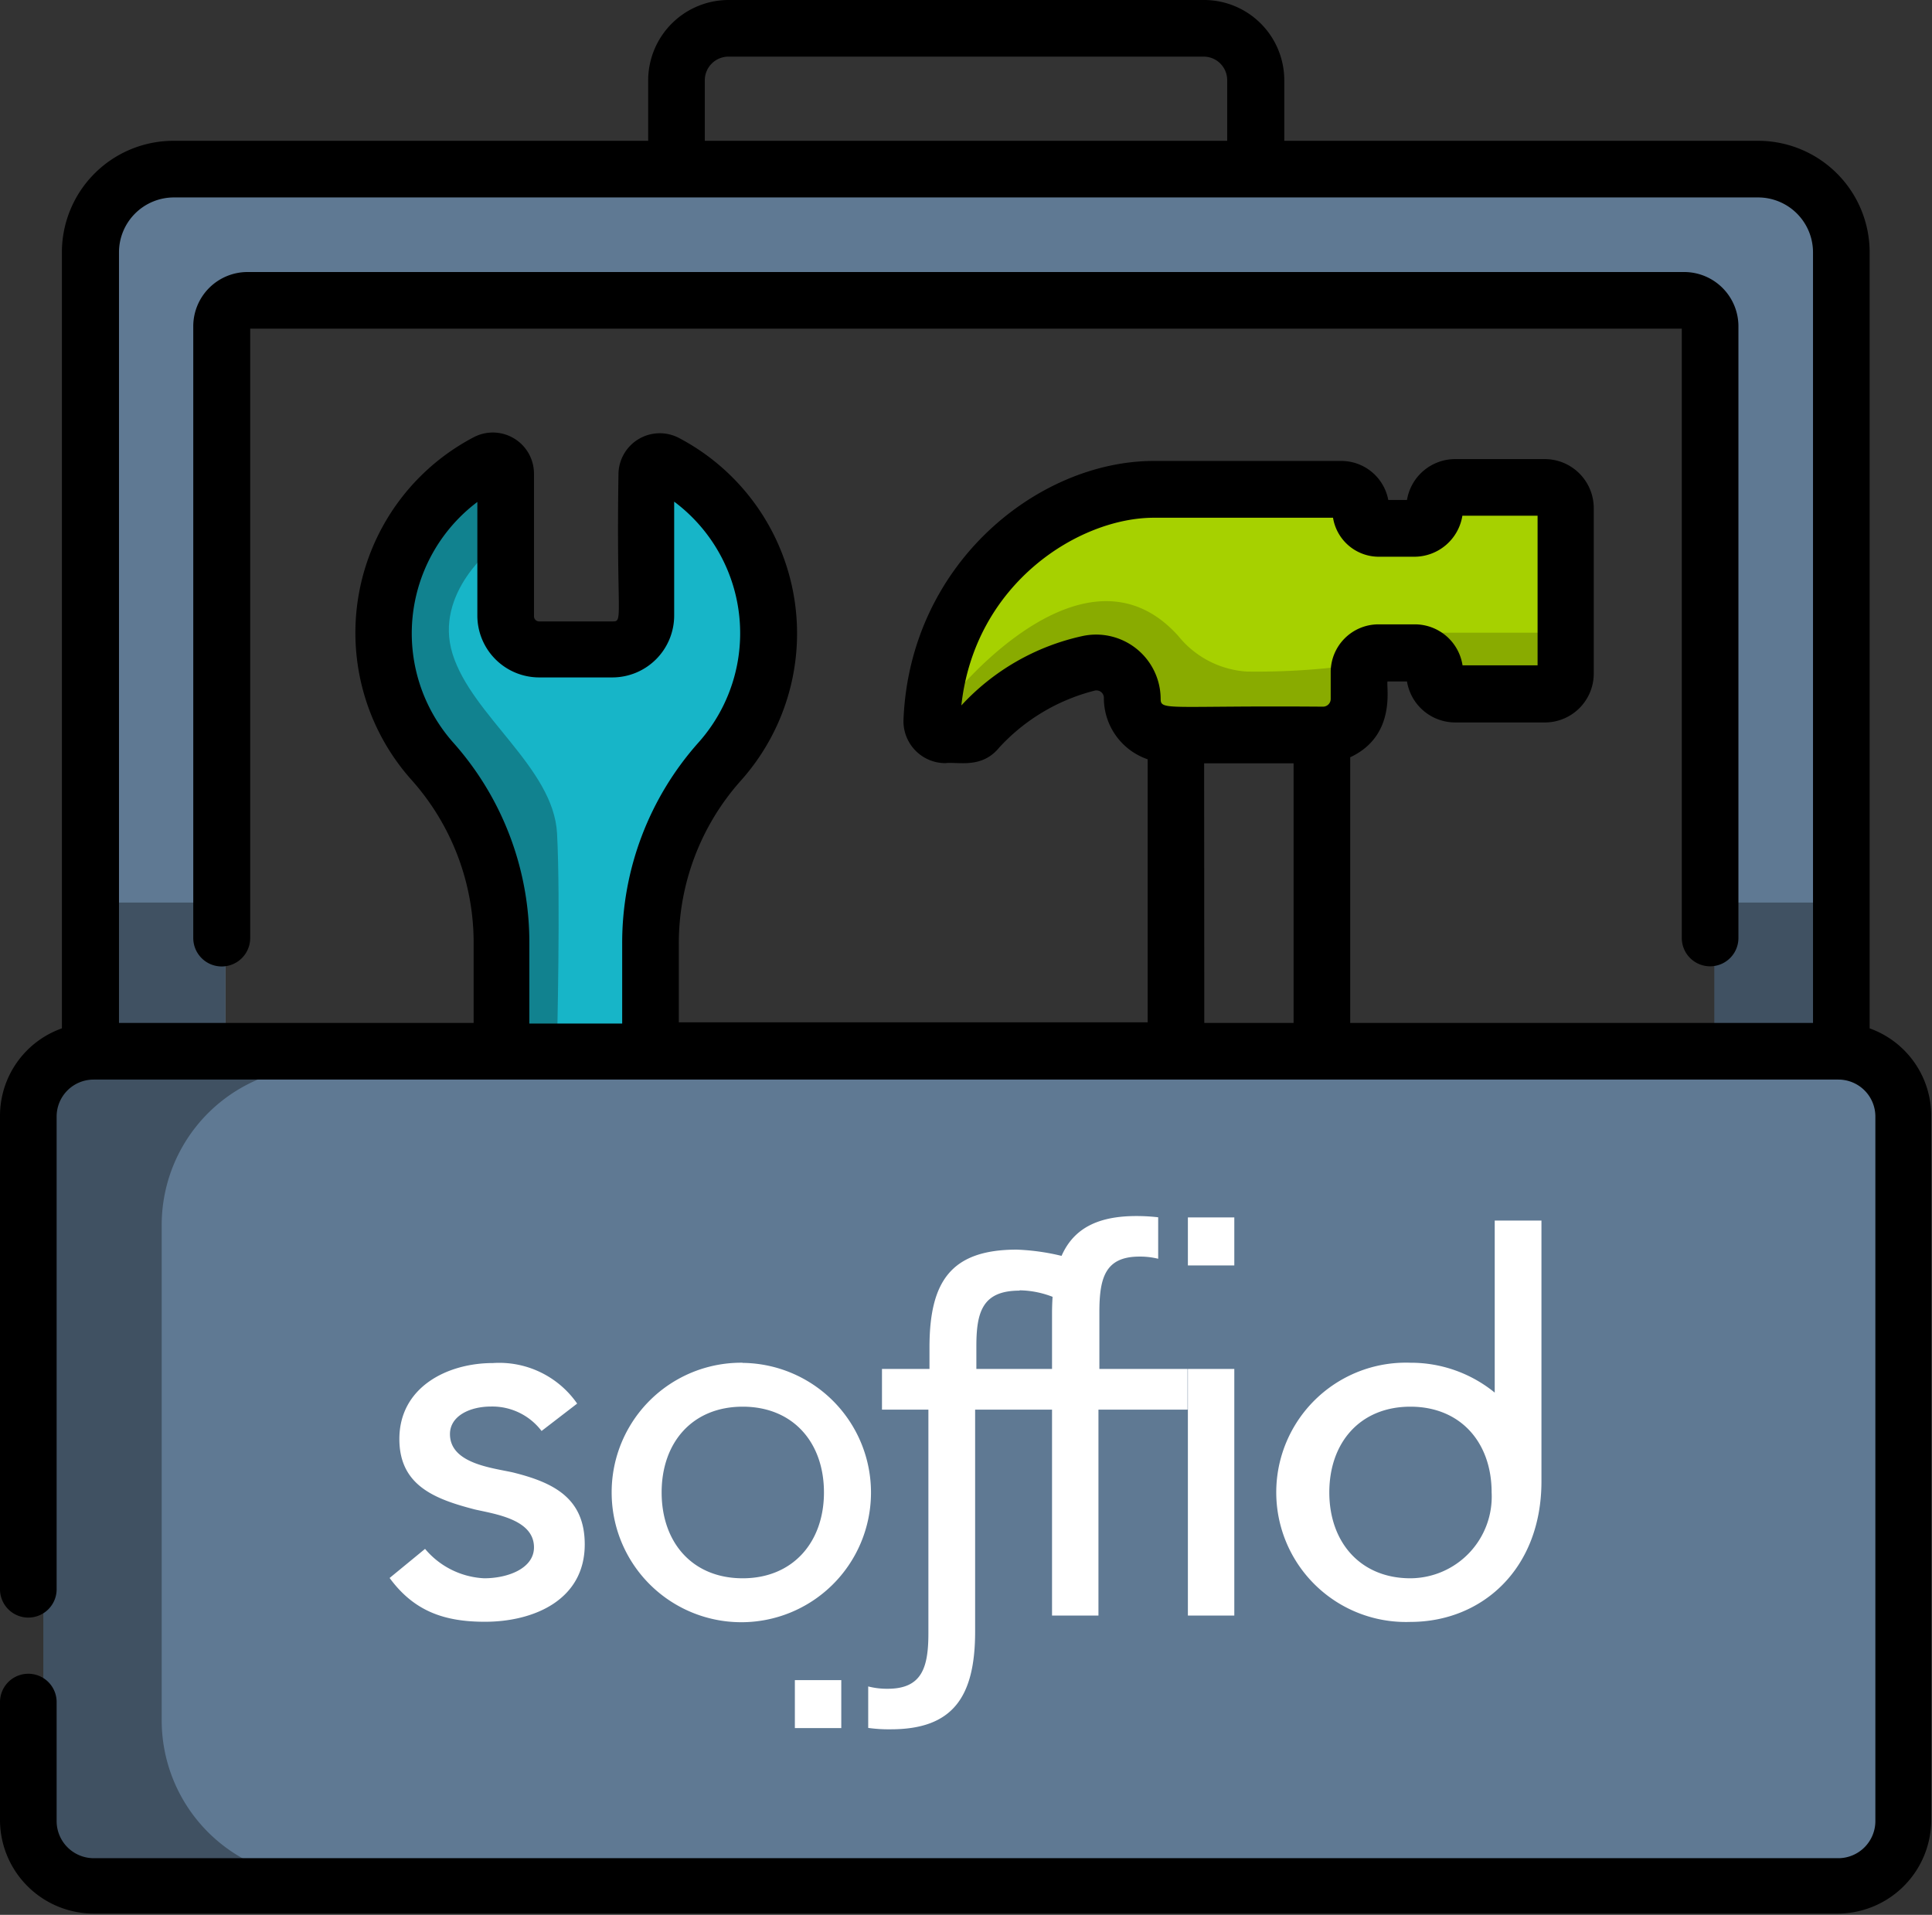 <?xml version="1.0" encoding="UTF-8" standalone="no"?>
<svg
   xmlns:dc="http://purl.org/dc/elements/1.1/"
   xmlns:cc="http://creativecommons.org/ns#"
   xmlns:rdf="http://www.w3.org/1999/02/22-rdf-syntax-ns#"
   xmlns:svg="http://www.w3.org/2000/svg"
   xmlns="http://www.w3.org/2000/svg"
   xmlns:sodipodi="http://sodipodi.sourceforge.net/DTD/sodipodi-0.dtd"
   xmlns:inkscape="http://www.inkscape.org/namespaces/inkscape"
   id="Capa_1"
   data-name="Capa 1"
   viewBox="0 0 124.86 123.75"
   version="1.1"
   sodipodi:docname="toolbox.svg"
   inkscape:version="0.92.5 (2060ec1f9f, 2020-04-08)">
  <rect x="0" y="0" width="124.86" height="123.75" fill="#333333" stroke="none"/>
  <sodipodi:namedview
     pagecolor="#ffffff"
     bordercolor="#666666"
     borderopacity="1"
     objecttolerance="10"
     gridtolerance="10"
     guidetolerance="10"
     inkscape:pageopacity="0"
     inkscape:pageshadow="2"
     inkscape:window-width="1920"
     inkscape:window-height="1043"
     id="namedview848"
     showgrid="false"
     inkscape:zoom="7.1111111"
     inkscape:cx="41.762539"
     inkscape:cy="61.875"
     inkscape:window-x="0"
     inkscape:window-y="1080"
     inkscape:window-maximized="1"
     inkscape:current-layer="Capa_1" />
  <defs
     id="defs817">
    <style
       id="style815">.cls-1{fill:#a6d100;}.cls-2{fill:#6cab00;}.cls-3{fill:#17b5c8;}.cls-4{fill:#02809d;}.cls-5{fill:#5f7993;}.cls-6{fill:#3a5368;}.cls-7{fill:#fff;}</style>
  </defs>
  <path
     class="cls-1"
     d="M60.09,46.51s-.48-13.3,16.68-14.57l11.08-.45,2,2.4,3.9-2.4H101v13.3H93.93L88.76,42l-1.83,4.47-13,.58S70.64,43,70.3,43,60.09,46.51,60.09,46.51Z"
     id="path819" />
  <rect
     class="cls-2"
     x="92.66"
     y="40.89"
     width="6.96"
     height="2.98"
     id="rect821"
     style="fill:#89ab00;fill-opacity:1" />
  <path
     class="cls-2"
     d="M61.58,45s8.49-10.67,14.57-3.9a6.19,6.19,0,0,0,4.41,2.3,45.88,45.88,0,0,0,6.37-.35l-.46,4H74.77L72.38,43l-3.72.5-6,3.15S60.61,46.66,61.58,45Z"
     id="path823"
     style="fill:#89ab00;fill-opacity:1" />
  <path
     class="cls-3"
     d="M31.44,30.45s-7.37,5-7.15,9.56,8.38,13.73,8.15,19.47a63.53,63.53,0,0,0,0,7.89H42.72S42.19,59,43.8,54.54s7.78-9.72,5.73-16.63-7.91-7.46-7.91-7.46l-.35,10.21-8.83.92Z"
     id="path825" />
  <path
     class="cls-4"
     d="M32,35.27s-4,3-2.75,7S35.77,49.61,36,53.85s0,13.52,0,13.52H32.44l.1-9.65-5.15-9.83s-4.32-9.74-.78-14.56,5.6-2.88,5.6-2.88Z"
     id="path827"
     style="fill:#11828f;fill-opacity:1" />
  <polygon
     class="cls-5"
     points="5.74 67.37 5.74 13.78 10.04 10.62 114.72 10.62 119.47 15.59 118.34 67.37 110.88 67.37 110.88 21.77 108.85 18.76 16.91 19.64 14.56 19.64 14.56 67.37 5.74 67.37"
     id="polygon829" />
  <rect
     class="cls-6"
     x="6.86"
     y="58.33"
     width="7.69"
     height="9.87"
     id="rect831"
     style="fill:#405162;fill-opacity:1" />
  <rect
     class="cls-6"
     x="110.79"
     y="58.33"
     width="7.69"
     height="9.87"
     id="rect833"
     style="fill:#405162;fill-opacity:1" />
  <rect
     class="cls-6"
     x="2.8"
     y="68.95"
     width="119.15"
     height="52.45"
     id="rect835"
     style="fill:#405162;fill-opacity:1" />
  <path
     class="cls-5"
     d="M20.67,68.95H122a0,0,0,0,1,0,0V121.4a0,0,0,0,1,0,0H20.67a10.22,10.22,0,0,1-10.22-10.22v-32A10.22,10.22,0,0,1,20.67,68.95Z"
     id="path837"
     style="fill:#5f7993;fill-opacity:1" />
  <path
     d="M120.83,66.46V16.3a7.21,7.21,0,0,0-7.2-7.2H83V5.19A5.19,5.19,0,0,0,77.79,0H47.08a5.2,5.2,0,0,0-5.19,5.19V9.1H11.23A7.21,7.21,0,0,0,4,16.3V66.46a6,6,0,0,0-4,5.7v30.55a1.83,1.83,0,0,0,3.66,0V72.16a2.39,2.39,0,0,1,2.39-2.39H118.81a2.39,2.39,0,0,1,2.39,2.39V117.7a2.4,2.4,0,0,1-2.39,2.39H6.05a2.4,2.4,0,0,1-2.39-2.39V110A1.83,1.83,0,0,0,0,110v7.67a6.06,6.06,0,0,0,6.05,6H118.81a6.06,6.06,0,0,0,6-6V72.16A6,6,0,0,0,120.83,66.46ZM45.55,5.19a1.53,1.53,0,0,1,1.53-1.53H77.79a1.52,1.52,0,0,1,1.52,1.53V9.1H45.55ZM11.23,12.76h102.4a3.55,3.55,0,0,1,3.54,3.54V66.11H87.26V48.94c3-1.4,2.32-4.54,2.41-4.9h1.26a3.16,3.16,0,0,0,3.12,2.65h5.83A3.16,3.16,0,0,0,103,43.54V32.83a3.17,3.17,0,0,0-3.16-3.16H94.05a3.16,3.16,0,0,0-3.12,2.64H89.72a3.09,3.09,0,0,0-3-2.52H74.57c-7.44,0-15.77,6.59-16.18,16.73a2.71,2.71,0,0,0,2.7,2.8c.83-.1,2.35.38,3.48-1a12.55,12.55,0,0,1,6.15-3.68.48.48,0,0,1,.62.49,4.18,4.18,0,0,0,2.83,3.94v17H43.87V61a15.79,15.79,0,0,1,4-10.54,14.27,14.27,0,0,0-4-22.16,2.67,2.67,0,0,0-3.9,2.36c-.14,9,.31,9.5-.33,9.5H34.84a.33.33,0,0,1-.33-.33V30.62a2.66,2.66,0,0,0-3.9-2.36,14.27,14.27,0,0,0-4,22.16,15.79,15.79,0,0,1,4,10.54v5.15H7.69V16.3A3.55,3.55,0,0,1,11.23,12.76ZM86,43.45v1.72a.5.5,0,0,1-.49.5c-10-.08-10.5.28-10.5-.5a4.17,4.17,0,0,0-5.07-4.06,15,15,0,0,0-7.81,4.48c.87-7.92,7.63-12.13,12.44-12.13H86.15a3,3,0,0,0,3,2.52H91.4a3.15,3.15,0,0,0,3.11-2.65h4.86V43H94.52a3.12,3.12,0,0,0-3.08-2.65H89.09A3.09,3.09,0,0,0,86,43.45Zm-8.18,5.88H83.6V66.11H77.83Zm-43-5.55h4.75a4,4,0,0,0,4-4V32.42A10.61,10.61,0,0,1,45.13,48a19.45,19.45,0,0,0-4.92,13v5.15h-6V61A19.41,19.41,0,0,0,29.3,48a10.63,10.63,0,0,1,1.55-15.56v7.37A4,4,0,0,0,34.84,43.78Z"
     id="path839" />
  <path
     d="M16.17,60.62V21.24h92.52V60.62a1.83,1.83,0,0,0,3.66,0V21.09a3.51,3.51,0,0,0-3.51-3.51H16a3.51,3.51,0,0,0-3.51,3.51V60.62A1.83,1.83,0,0,0,16.17,60.62Z"
     id="path841" />
  <g
     id="g4588">
    <path
       id="path3989"
       class="cls-7"
       d="M48,102c3.23,0,5.25-2.32,5.25-5.55s-2-5.54-5.25-5.54-5.24,2.31-5.24,5.54S44.74,102,48,102Zm0-13.92a8.38,8.38,0,1,1-8.47,8.37A8.37,8.37,0,0,1,48,88.07ZM35,92.48a4,4,0,0,0-3.26-1.58c-1.41,0-2.66.63-2.66,1.78,0,1.91,2.73,2.18,4.07,2.48,2.62.65,4.64,1.65,4.64,4.65,0,3.59-3.29,5-6.45,5-2.63,0-4.58-.68-6.16-2.83l2.29-1.88A5.32,5.32,0,0,0,31.29,102c1.54,0,3.22-.64,3.22-2,0-1.81-2.52-2.15-3.83-2.45C28.09,96.88,25.81,96,25.81,93c0-3.33,3.06-4.91,6.05-4.91a6.13,6.13,0,0,1,5.44,2.62Zm30.9-9.09a6.09,6.09,0,0,1,2.2.45l.61-2.65a14.43,14.43,0,0,0-3-.43c-4.28,0-5.64,2.09-5.64,6.33v1.38H57V91.1h3v14.44c0,2.22-.41,3.6-2.63,3.6a4.83,4.83,0,0,1-1.26-.15v2.68a9.52,9.52,0,0,0,1.46.09c4,0,5.45-2.08,5.45-6.32V91.1h5.08V88.47h-5V87c0-2.22.4-3.59,2.79-3.59ZM51.37,108.58h3v3.1h-3v-3.1" />
    <path
       id="path3991"
       class="cls-7"
       d="M76.77,88.47h3v15.94h-3Zm0,0h3v15.94h-3Zm0-9.79h3v3.1h-3ZM91.15,102c-3.22,0-5.24-2.32-5.24-5.55s2-5.54,5.24-5.54,5.25,2.31,5.25,5.54A5.28,5.28,0,0,1,91.15,102ZM96.6,78.88V90a8.57,8.57,0,0,0-5.45-1.93,8.38,8.38,0,1,0,0,16.75c4.63,0,8.47-3.42,8.47-9.08V78.88h-3" />
    <path
       id="path3993"
       class="cls-7"
       d="M71.05,88.47V84.81c0-2.22.37-3.6,2.59-3.6a4.88,4.88,0,0,1,1.21.14V78.67a12,12,0,0,0-1.42-.08c-4,0-5.44,2.09-5.44,6.32v19.5h3V91.1h5.76V88.47H71.05" />
  </g>
</svg>
